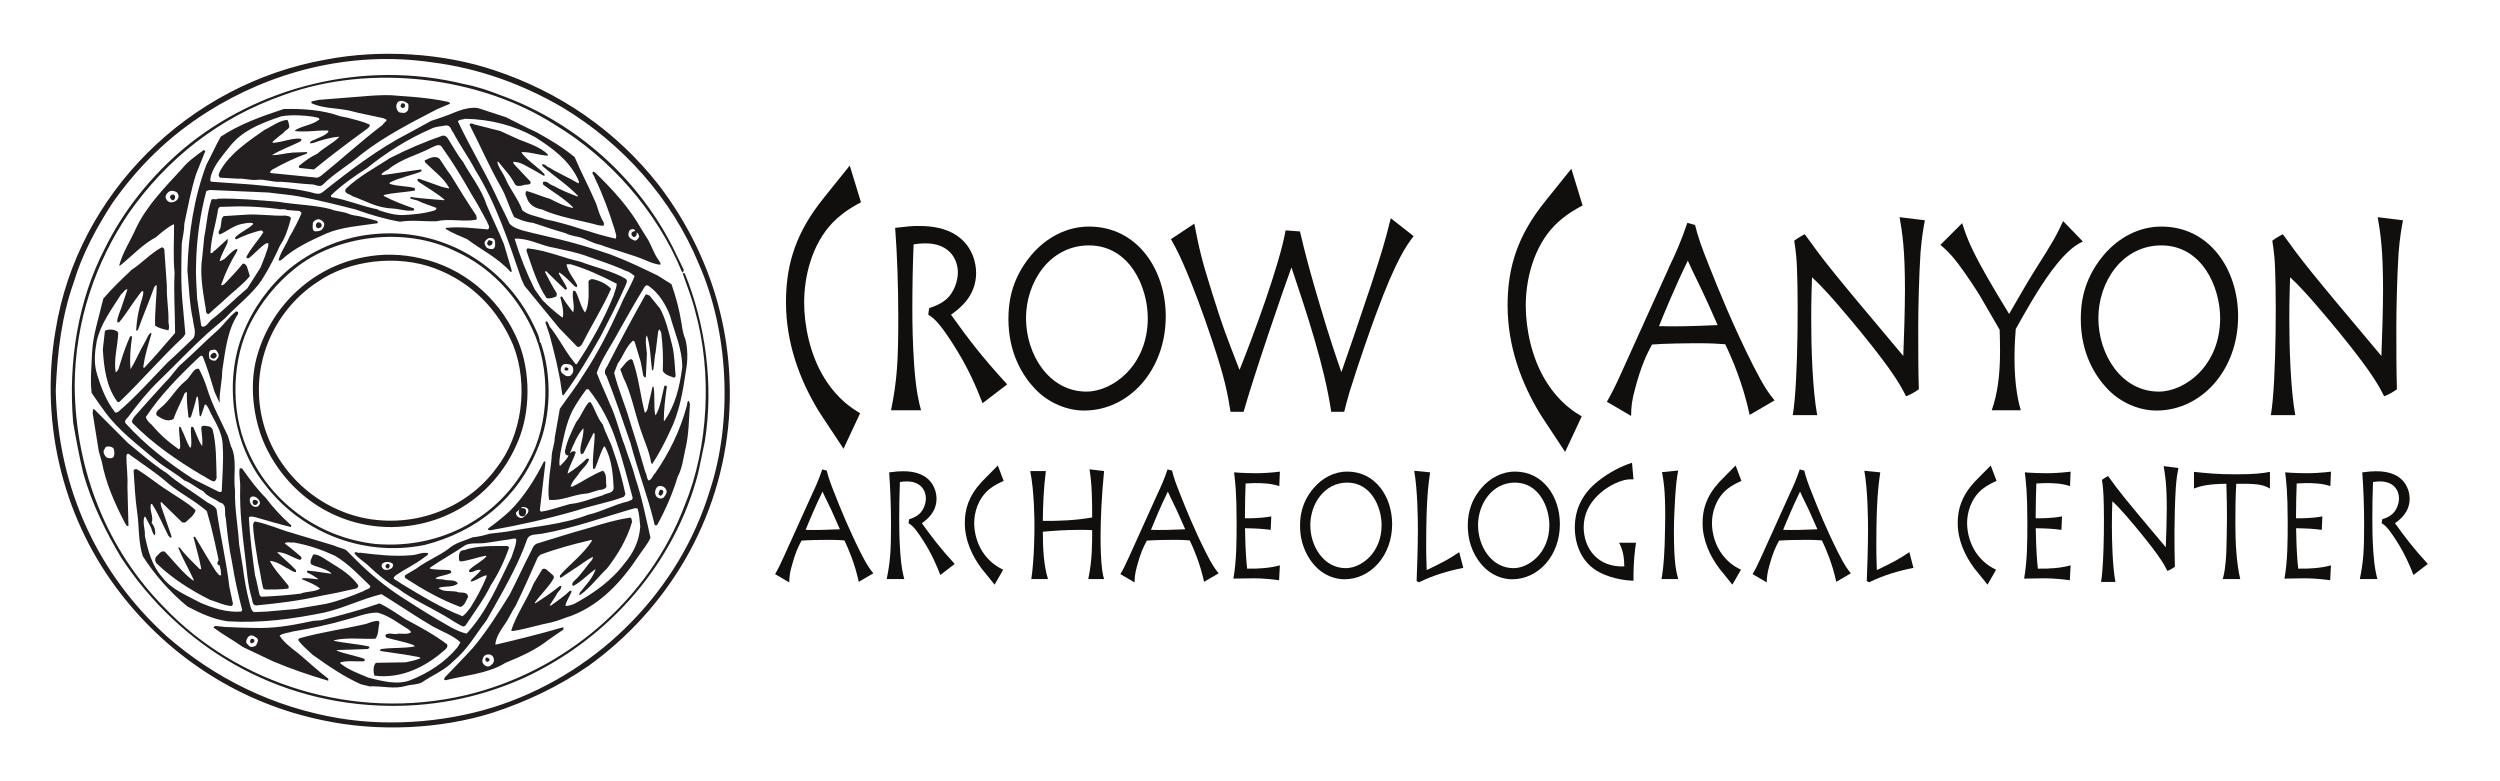<?xml version="1.0" encoding="UTF-8"?>
<!DOCTYPE svg PUBLIC "-//W3C//DTD SVG 1.1//EN" "http://www.w3.org/Graphics/SVG/1.1/DTD/svg11.dtd">
<svg version="1.1" xmlns="http://www.w3.org/2000/svg" xmlns:xlink="http://www.w3.org/1999/xlink" x="0" y="0" width="400" height="125" viewBox="0, 0, 400, 125">
  <defs>
    <clipPath id="Clip_1">
      <path d="M8.105,8.605 L118.636,8.605 L118.636,116.395 L8.105,116.395 z M8.105,8.605"/>
    </clipPath>
    <clipPath id="Clip_2">
      <path d="M8.105,8.605 L116.636,8.605 L116.636,116.395 L8.105,116.395 z M8.105,8.605"/>
    </clipPath>
    <clipPath id="Clip_3">
      <path d="M8.105,8.605 L119.636,8.605 L119.636,116.395 L8.105,116.395 z M8.105,8.605"/>
    </clipPath>
  </defs>
  <g id="surface1">
    <path d="M35.768,89.762 C35.932,90.008 35.768,90.336 35.522,90.418 C35.194,90.5 34.866,90.5 34.784,90.168 C34.784,89.926 34.866,89.68 35.194,89.516 C35.44,89.434 35.604,89.598 35.768,89.762" fill="#231F20"/>
    <g clip-path="url(#Clip_1)">
      <path d="M78.988,11.438 C89.429,14.891 98.425,21.078 105.175,29.672 C113.046,39.953 117.386,52.727 116.421,66.781 C115.214,83.172 106.542,97.387 94.007,106.383 C89.351,109.598 84.128,112.09 78.667,113.855 C70.472,116.426 60.515,116.91 51.839,115.059 C38.746,112.41 27.417,105.098 19.468,94.816 C10.71,83.57 6.453,68.387 9.105,52.887 C12.64,30.957 30.472,13.609 52.16,9.75 C60.914,8.066 70.875,8.707 78.988,11.438 z M78.988,11.438" fill-opacity="0" stroke="#211D1D" stroke-width="0.219"/>
    </g>
    <g clip-path="url(#Clip_2)">
      <path d="M69.109,9.75 C55.855,7.824 43.082,11.359 32.96,17.785 C26.777,21.723 21.957,26.461 17.781,32.402 C15.289,36.262 12.96,40.516 11.593,45.094 C9.667,50.477 8.945,56.344 8.703,62.445 C9.023,78.352 15.609,92.086 26.535,101.969 C34.246,108.715 43.644,113.371 54.25,115.141 C63.003,116.586 72.562,115.621 80.433,112.891 C96.179,107.43 108.871,94.578 113.769,78.594 C117.546,67.188 116.742,52.809 112.003,42.125 C107.667,31.602 99.714,22.766 90.074,16.98 C83.73,13.285 76.738,10.715 69.109,9.75 M78.988,11.438 C89.429,14.895 98.425,21.078 105.175,29.672 C113.046,39.953 117.386,52.727 116.421,66.781 C115.214,83.172 106.542,97.387 94.007,106.383 C89.351,109.598 84.128,112.09 78.667,113.855 C70.472,116.426 60.515,116.906 51.839,115.059 C38.746,112.41 27.417,105.098 19.468,94.816 C10.71,83.57 6.453,68.391 9.105,52.887 C12.64,30.957 30.472,13.605 52.16,9.75 C60.917,8.066 70.875,8.707 78.988,11.438" fill="#231F20"/>
    </g>
    <g clip-path="url(#Clip_3)">
      <path d="M69.109,9.75 C55.855,7.824 43.082,11.359 32.96,17.785 C26.777,21.723 21.957,26.461 17.781,32.402 C15.289,36.262 12.96,40.516 11.593,45.094 C9.667,50.477 8.945,56.344 8.703,62.445 C9.023,78.352 15.609,92.086 26.535,101.969 C34.246,108.715 43.644,113.371 54.25,115.141 C63.003,116.586 72.562,115.621 80.433,112.891 C96.179,107.43 108.871,94.578 113.769,78.594 C117.546,67.188 116.742,52.809 112.003,42.125 C107.667,31.602 99.714,22.766 90.074,16.98 C83.73,13.285 76.738,10.715 69.109,9.75 z M78.988,11.438 C89.429,14.895 98.425,21.078 105.175,29.672 C113.046,39.953 117.386,52.727 116.421,66.781 C115.214,83.172 106.542,97.387 94.007,106.383 C89.351,109.598 84.128,112.09 78.667,113.855 C70.472,116.426 60.515,116.906 51.839,115.059 C38.746,112.41 27.417,105.098 19.468,94.816 C10.71,83.57 6.453,68.391 9.105,52.887 C12.64,30.957 30.472,13.605 52.16,9.75 C60.917,8.066 70.875,8.707 78.988,11.438 z M78.988,11.438" fill-opacity="0" stroke="#211D1D" stroke-width="0.437"/>
    </g>
    <path d="M80.308,15.312 C92.441,19.742 102.605,28.922 108.175,40.641 L109.406,43.184 C109.406,43.348 109.328,43.43 109.242,43.594 L109.078,43.43 C105.062,33.676 97.523,25.23 88.835,19.988 C76.867,12.281 59.328,10.066 45.308,15.234 C34.984,18.84 26.703,25.395 20.558,34.168 C15.312,41.953 12.031,51.297 11.949,61.625 C12.031,75.559 17.359,88.184 26.296,97.199 C37.851,109.328 56.457,115.477 74.57,111.215 C90.39,107.441 103.835,95.969 109.57,80.805 C113.343,71.625 113.996,59.574 111.21,49.738 C110.718,47.691 109.898,45.723 109.242,43.758 C109.242,43.594 109.492,43.758 109.57,43.758 C112.851,51.789 114.242,61.461 112.769,70.641 L111.703,75.723 C107.933,90.148 97.523,102.035 84.078,108.348 C77.605,111.297 70.312,113.016 62.441,112.938 C44.082,112.77 28.671,103.344 19.41,89.25 C16.867,84.984 14.738,80.641 13.343,75.805 C12.687,73.102 12.195,70.395 11.703,67.609 C10.886,57.773 12.523,48.02 16.703,39.902 C19.738,33.676 24.164,28.184 29.41,23.758 C41.21,13.922 58.015,9.496 74.16,13.43 C76.292,13.84 78.261,14.496 80.308,15.312" fill="#231F20"/>
    <path d="M63.671,16.297 C63.507,16.543 63.343,16.871 63.425,17.199 C63.507,17.609 63.753,18.102 64.246,18.02 C64.734,18.184 65.144,17.938 65.308,17.527 C65.308,17.199 65.472,16.789 65.226,16.543 C64.816,16.215 64.164,15.973 63.671,16.297 M65.8,15.48 C67.851,15.641 69.816,15.887 71.703,16.297 C71.867,16.379 72.113,16.461 71.949,16.625 L69.984,17.445 C65.718,19.66 61.539,21.789 57.851,24.656 C55.882,26.379 53.507,27.691 51.621,29.574 C51.046,30.066 50.394,29.414 49.656,29.492 C48.097,29.414 46.539,29.168 44.902,29.086 C43.589,29.168 42.523,28.676 41.292,28.758 C40.144,28.922 39.164,28.512 38.097,28.594 L35.23,28.43 C34.738,28.102 35.148,27.527 35.308,27.199 C36.867,24.496 39.738,22.609 42.277,20.805 C43.507,20.23 44.57,19.332 45.968,19.168 C46.21,19.496 46.21,19.902 46.292,20.23 C46.21,20.723 45.636,20.805 45.394,21.215 C44.738,21.707 44.164,22.199 43.589,22.691 L43.671,22.855 C45.23,22.773 46.621,22.035 48.179,22.199 C48.343,22.445 48.097,22.609 47.933,22.691 C46.457,23.43 44.98,23.922 43.507,24.824 C44.656,24.824 45.718,24.496 46.867,24.41 L49.082,24.332 C49.164,24.332 49.164,24.496 49.082,24.578 C47.195,25.23 45.394,26.133 43.753,27.035 C43.507,27.117 43.343,27.363 43.179,27.527 L43.343,27.691 L50.8,28.43 L51.292,28.184 C54.656,25.477 57.851,22.527 61.21,19.988 C61.374,19.66 61.785,19.496 61.867,19.168 L61.374,18.922 C59.57,18.512 57.687,18.184 55.882,17.691 C53.917,17.281 51.703,17.363 49.902,16.543 C49.738,16.379 49.82,16.297 49.902,16.215 L51.046,15.973 L59.41,15.312 C60.8,15.234 62.113,15.152 63.589,15.312 z M65.8,15.48" fill="#231F20"/>
    <path d="M64.82,16.871 C64.82,17.117 64.656,17.281 64.41,17.281 C64.246,17.199 64.082,17.117 64.082,16.953 C64.164,16.789 64.164,16.543 64.328,16.543 C64.57,16.461 64.82,16.625 64.82,16.871" fill="#231F20"/>
    <path d="M26.949,30.723 C26.707,30.969 26.374,31.297 26.539,31.789 C26.707,32.035 26.867,32.281 27.195,32.363 C27.769,32.445 28.343,32.117 28.507,31.707 C28.671,31.379 28.507,31.051 28.343,30.805 C28.015,30.559 27.359,30.395 26.949,30.723 M32.851,24.168 C32.359,25.398 31.867,26.625 31.374,27.855 C30.558,30.395 30.066,33.102 29.492,35.809 C29.492,36.871 29.246,37.855 29.082,38.922 C28.999,42.199 28.917,45.645 29.246,48.84 L29.656,53.43 L29.328,53.922 C25.804,57.199 22.523,61.051 19.164,64.25 C18.999,64.41 18.835,64.328 18.753,64.25 C17.031,61.871 16.621,58.918 16.457,55.887 L16.785,52.938 C17.359,52.609 18.261,52.691 18.753,53.02 L18.917,53.266 C18.835,55.395 18.179,57.445 18.507,59.574 C19.082,59.246 19.082,58.43 19.328,57.855 C19.738,56.461 20.226,55.148 20.804,53.84 C20.964,53.754 21.128,53.754 21.128,53.922 C20.886,55.641 20.722,57.199 20.886,59.082 C21.703,57.773 22.277,56.297 23.097,54.902 C23.425,54.414 23.589,53.676 24.082,53.266 L24.246,53.348 C23.753,55.066 23.179,56.789 22.933,58.676 C22.933,58.754 22.933,58.918 23.097,58.836 C24.82,57.035 26.374,55.148 28.015,53.266 C28.015,50.148 27.769,46.953 27.933,43.676 C27.687,41.133 27.851,38.512 27.851,35.969 L27.769,35.887 C26.785,36.379 25.804,37.199 24.98,37.938 C22.769,39.086 21.05,41.051 19.164,42.527 L19.082,42.445 C19.656,40.312 20.886,38.512 21.789,36.461 C23.507,32.855 26.457,29.906 29.082,27.035 C30.066,25.805 31.374,24.906 32.605,24.004 z M32.851,24.168" fill="#231F20"/>
    <path d="M28.015,31.543 C28.015,31.707 27.933,31.871 27.769,32.035 C27.441,32.117 27.359,31.789 27.195,31.625 C27.195,31.379 27.359,31.133 27.605,31.133 C27.851,31.051 28.015,31.297 28.015,31.543" fill="#231F20"/>
    <path d="M50.882,35.07 C50.554,35.148 50.226,35.312 50.062,35.641 C50.062,36.051 49.902,36.625 50.226,36.953 C50.636,37.117 51.128,36.953 51.457,36.789 C51.703,36.543 51.949,36.133 51.867,35.723 C51.703,35.395 51.292,35.07 50.882,35.07 M44.492,32.281 C47.359,32.773 50.39,32.773 53.097,33.512 L53.015,33.512 C53.835,33.84 54.98,33.84 55.882,34.25 C56.457,34.496 57.195,34.496 57.769,34.66 L60.226,35.312 C60.39,35.395 60.554,35.559 60.39,35.723 C57.605,36.133 54.734,36.297 52.195,37.363 C49.656,38.512 47.113,39.66 44.98,41.625 C44.82,41.625 44.734,41.789 44.574,41.625 C44.898,40.312 45.8,39.168 46.292,37.938 C47.031,36.707 47.687,35.395 48.261,34.082 L47.933,33.758 L45.8,33.594 L45.882,33.594 C45.558,33.348 44.898,33.594 44.492,33.43 C42.441,33.184 40.39,33.02 38.261,33.02 L35.144,33.102 L34.902,33.43 C34.574,35.805 33.753,38.02 33.671,40.477 C33.999,40.641 34.164,40.152 34.492,39.988 L36.374,38.266 L36.457,38.266 L36.374,38.922 C35.964,39.824 35.472,40.641 35.144,41.707 C35.39,41.871 35.554,41.543 35.882,41.461 C36.539,40.887 37.113,40.152 37.851,39.824 C38.097,39.906 37.933,40.152 37.851,40.312 C36.867,41.953 36.046,43.676 35.39,45.559 C35.554,45.805 35.718,45.477 35.882,45.477 C36.867,44.414 37.851,43.43 38.835,42.199 C39.164,42.117 39.328,42.363 39.492,42.609 L39.98,44.168 C38.917,45.477 37.359,46.625 36.128,47.773 C35.308,48.594 34.328,49.332 33.425,50.23 C32.769,50.312 33.015,49.414 32.851,49.004 C32.441,46.461 31.949,43.84 32.359,41.133 L32.687,37.855 C33.097,35.887 33.179,33.84 33.835,31.953 C34.082,31.707 34.492,32.035 34.902,31.789 C38.015,31.707 41.374,32.035 44.492,32.281" fill="#231F20"/>
    <path d="M51.457,35.969 C51.539,36.215 51.374,36.379 51.128,36.461 C50.964,36.625 50.636,36.461 50.554,36.215 C50.472,35.969 50.636,35.641 50.882,35.559 C51.128,35.559 51.457,35.723 51.457,35.969" fill="#231F20"/>
    <path d="M100.8,36.789 C100.554,37.035 100.554,37.363 100.554,37.691 C100.718,38.184 101.21,38.348 101.621,38.512 C101.949,38.43 102.113,38.184 102.277,37.855 C102.195,37.609 102.113,37.281 101.867,37.199 L101.867,37.527 C101.785,37.773 101.621,37.938 101.374,37.938 C101.21,37.773 100.964,37.691 101.046,37.363 C101.046,37.035 101.457,37.035 101.621,36.953 C101.539,36.543 101.046,36.625 100.8,36.789 M82.933,22.281 C84.57,22.938 86.457,23.512 87.687,24.742 L87.605,24.906 C86.21,24.824 84.98,24.332 83.589,24.332 L83.425,24.414 C84.488,25.805 85.964,26.625 87.113,27.855 L87.113,28.184 C86.457,27.855 85.882,27.445 85.226,27.117 C84.246,26.625 83.343,25.887 82.113,25.887 L82.195,26.215 L84.902,29.086 C84.98,29.742 84.082,29.414 83.671,29.66 C83.261,29.742 82.605,29.906 82.359,29.414 C81.703,28.102 80.636,27.035 79.734,25.887 L79.57,25.887 C79.734,26.871 80.472,27.609 80.882,28.594 C81.621,30.316 82.933,31.871 83.589,33.676 C84.652,34.496 85.964,34.578 87.195,35.07 C91.046,35.805 94.652,37.363 98.507,38.184 C98.749,37.691 98.425,37.199 98.339,36.707 C97.441,33.84 96.457,31.133 95.144,28.43 C95.144,28.102 94.57,27.773 94.898,27.445 L95.226,27.609 C98.097,30.395 100.718,33.266 102.605,36.625 L103.425,37.938 C104.164,39.004 104.57,40.559 105.39,41.625 C105.472,41.871 105.8,42.035 105.636,42.363 C104.816,42.281 103.999,41.953 103.257,41.625 C100.882,40.641 98.425,40.066 96.046,39.168 C94.816,38.922 93.832,38.266 92.687,37.938 C91.867,37.773 91.046,37.609 90.39,37.281 C88.671,36.789 86.949,36.215 85.226,35.641 C84.164,35.559 83.179,35.148 82.277,34.742 C81.457,33.184 81.046,31.461 80.144,29.906 C78.343,26.789 76.785,23.184 75.144,19.988 C75.144,19.66 75.636,19.742 75.882,19.906 L80.062,20.969 z M82.933,22.281" fill="#231F20"/>
    <path d="M72.769,40.148 C64.816,36.215 53.753,37.609 47.113,43.02 C44.164,45.395 41.867,48.266 40.144,51.543 C37.113,57.363 36.867,65.395 39.41,71.543 C42.851,79.984 50.636,85.969 60.062,87.035 C70.718,87.938 80.062,82.609 84.57,73.84 C87.933,67.855 88.179,58.922 85.144,52.609 C82.605,47.117 78.261,42.609 72.769,40.148 M85.308,51.871 C85.718,52.773 86.292,53.676 86.374,54.738 L86.539,54.902 C88.343,60.066 88.179,66.789 86.046,71.707 C82.851,79.738 76.292,85.066 67.933,87.199 C57.687,89.246 47.769,84.824 42.195,77.281 C37.277,71.051 35.722,61.051 38.917,53.266 C40.472,49.328 43.097,45.723 46.292,43.02 C49.82,40.148 54.328,38.102 59.164,37.527 C70.718,36.133 80.718,42.445 85.308,51.871" fill="#231F20"/>
    <path d="M78.425,38.102 C78.097,38.02 77.851,38.348 77.605,38.594 C77.441,38.922 77.605,39.25 77.769,39.492 C78.015,39.82 78.507,39.906 78.917,39.82 C79.328,39.574 79.246,38.922 79.164,38.43 C78.999,38.184 78.753,38.02 78.425,38.102 M71.785,22.363 C72.523,23.512 73.261,24.906 74.082,25.887 C75.39,28.266 77.031,30.23 77.851,32.773 C78.753,34.902 79.734,36.871 80.636,39.086 L81.867,43.266 C81.867,43.348 81.867,43.594 81.703,43.512 C79.734,41.297 77.031,39.988 74.734,38.266 C73.589,37.773 72.359,37.281 71.292,36.625 L71.374,36.461 C73.671,36.215 75.882,36.543 78.097,36.707 C78.507,36.215 78.015,35.887 77.933,35.477 C77.113,34.004 76.374,32.527 75.472,31.133 C73.999,28.512 72.441,25.969 70.636,23.43 C70.144,22.938 69.574,23.43 69.082,23.594 C66.785,24.824 64.164,25.398 62.113,27.117 C61.703,27.363 61.292,27.527 61.046,27.855 L61.128,28.02 C63.261,27.773 65.308,27.363 67.359,27.117 C67.605,27.363 67.277,27.445 67.195,27.527 C65.636,28.102 63.917,28.43 62.441,29.168 C62.359,29.25 62.277,29.332 62.359,29.414 C63.589,29.824 64.98,29.742 66.292,30.066 C66.374,30.152 66.457,30.316 66.374,30.477 C64.734,30.805 62.933,30.805 61.374,31.215 L61.457,31.379 C63.015,32.199 64.57,32.773 66.21,33.348 C66.292,33.43 66.292,33.594 66.21,33.676 C64.898,33.836 63.999,33.43 62.687,33.348 C60.308,33.266 58.425,32.117 56.374,31.379 C55.964,31.051 55.39,31.051 55.226,30.559 L55.308,30.23 C57.441,28.184 59.98,26.871 62.359,25.312 C65.062,23.922 67.933,22.691 70.8,21.707 C71.292,21.625 71.621,22.035 71.785,22.363" fill="#231F20"/>
    <path d="M78.753,38.594 C78.917,38.922 78.667,39.25 78.343,39.332 C78.179,39.332 78.015,39.168 77.933,39.004 C77.933,38.758 78.097,38.594 78.179,38.43 C78.425,38.43 78.589,38.512 78.753,38.594" fill="#231F20"/>
    <path d="M69.691,42.742 C63.636,40.438 55.789,41.379 50.757,44.875 C44.023,49.223 39.929,57.496 41.55,66.195 C43.085,74.293 49.222,80.688 56.984,82.824 C65.683,85.125 74.722,81.715 79.582,75.062 C83.761,69.777 84.871,61.59 82.308,55.105 C79.839,49.309 75.574,44.961 69.691,42.742 M82.308,53.828 C84.527,58.434 84.785,64.742 82.992,69.688 C79.925,78.047 72.335,83.93 62.781,84.102 C53.656,84.188 46.07,78.73 42.57,71.055 C40.695,66.875 40.015,61.246 41.464,56.641 C43.765,48.969 50.16,42.914 58.265,41.379 C61.164,40.781 64.316,40.867 67.218,41.547 C73.867,43 79.414,47.602 82.308,53.828" fill="#231F20"/>
    <path d="M69.691,42.742 C63.636,40.438 55.789,41.379 50.757,44.875 C44.023,49.223 39.929,57.496 41.55,66.195 C43.085,74.293 49.222,80.688 56.984,82.824 C65.683,85.125 74.722,81.715 79.582,75.062 C83.761,69.777 84.871,61.59 82.308,55.105 C79.839,49.309 75.574,44.961 69.691,42.742 z M82.308,53.828 C84.527,58.434 84.785,64.742 82.992,69.688 C79.925,78.047 72.335,83.93 62.781,84.102 C53.656,84.188 46.07,78.73 42.57,71.055 C40.695,66.875 40.015,61.246 41.464,56.641 C43.765,48.969 50.16,42.914 58.265,41.379 C61.164,40.781 64.316,40.867 67.218,41.547 C73.867,43 79.414,47.602 82.308,53.828 z M82.308,53.828" fill-opacity="0" stroke="#211D1D" stroke-width="0.455"/>
    <path d="M34.082,55.969 C33.917,56.051 33.671,55.969 33.589,56.133 C33.343,56.461 33.425,56.953 33.507,57.363 C33.753,57.609 34.082,57.773 34.492,57.691 C34.738,57.445 35.066,57.117 34.984,56.707 C34.82,56.297 34.574,55.805 34.082,55.969 M38.097,50.234 C36.374,52.773 36.046,56.133 35.554,59.332 C35.554,61.051 35.066,62.609 35.148,64.41 L35.066,64.328 L34.328,62.691 C33.753,60.805 33.179,58.836 32.441,57.035 C32.113,56.707 31.867,57.199 31.621,57.363 C28.671,60.148 25.558,63.348 23.343,66.707 C23.425,67.199 23.835,67.609 24.246,67.934 C25.64,69.578 26.949,70.723 28.589,71.871 C28.753,71.871 28.835,71.625 28.835,71.379 C28.835,70.312 28.589,69.25 28.671,68.266 C29.082,68.266 28.999,68.84 29.246,69.082 C29.656,69.988 29.902,70.805 30.394,71.625 L30.558,71.543 C30.722,70.477 30.476,69.492 30.558,68.43 C30.64,68.184 30.886,68.266 30.968,68.43 C31.374,69.328 31.703,70.395 32.277,71.297 L32.359,71.297 C32.441,70.395 32.277,69.41 32.195,68.43 C32.277,68.016 32.769,68.102 33.097,68.184 C33.507,68.184 33.835,68.344 33.999,68.672 C34.656,71.133 34.574,73.922 34.656,76.461 C34.574,76.707 34.492,76.953 34.246,77.035 C33.507,76.871 32.933,76.297 32.195,75.969 C28.343,73.676 24.41,70.969 21.21,67.691 C20.964,67.363 21.292,67.035 21.457,66.707 C23.097,64.82 24.902,62.855 26.539,61.051 C27.441,60.234 28.179,58.922 29.082,58.184 C31.128,56.379 32.769,54.66 34.82,52.855 C35.804,51.953 36.703,50.641 37.769,49.824 L38.097,49.906 z M38.097,50.234" fill="#231F20"/>
    <path d="M34.656,56.789 C34.738,57.035 34.492,57.281 34.246,57.363 C34.082,57.445 33.753,57.281 33.671,57.117 C33.589,56.789 33.917,56.625 34.082,56.461 C34.41,56.379 34.574,56.543 34.656,56.789" fill="#231F20"/>
    <path d="M90.226,58.266 C89.898,58.43 89.656,58.84 89.734,59.332 C89.816,59.738 90.226,59.906 90.554,60.148 C90.882,60.23 91.292,60.23 91.457,59.906 C91.785,59.574 91.785,59.086 91.621,58.676 C91.374,58.266 90.8,58.184 90.226,58.266 M92.851,41.871 C95.226,42.773 97.933,43.348 100.062,44.578 C100.554,44.906 100.148,45.395 100.062,45.723 C98.835,48.512 97.523,51.051 96.128,53.758 C94.324,56.953 92.359,60.312 90.144,63.266 L89.98,63.18 L89.816,62.117 C89.406,59.168 88.671,56.379 87.933,53.594 L87.277,51.625 L87.359,51.379 C87.851,51.543 87.769,52.199 88.097,52.445 C89.324,54.004 90.144,55.641 91.292,57.199 L92.113,58.266 L92.277,58.266 C94.57,54.82 96.621,51.133 98.179,47.281 C98.339,46.625 98.671,46.051 98.671,45.395 C96.292,44.168 93.832,43.02 91.292,42.281 L90.636,42.281 C90.882,43.594 91.785,44.496 92.359,45.641 L92.277,45.969 L91.949,45.805 C91.21,45.066 90.39,44.168 89.488,43.594 L89.406,43.758 C89.816,44.578 90.39,45.312 90.718,46.133 C90.718,46.297 90.554,46.379 90.39,46.297 C89.324,45.312 88.425,44.414 87.441,43.43 C87.359,43.43 87.195,43.348 87.195,43.512 C87.769,44.656 88.343,45.723 88.996,46.789 C89.164,46.953 89.078,47.199 88.996,47.445 C88.507,47.609 88.015,47.855 87.441,47.691 C85.964,45.477 85.144,42.773 84.246,40.148 C84.246,39.984 84.246,39.742 84.488,39.742 C87.441,40.066 89.98,41.215 92.851,41.871" fill="#231F20"/>
    <path d="M90.964,59.082 C90.882,59.332 90.636,59.332 90.39,59.246 C90.308,59.168 90.308,59.004 90.39,58.836 C90.554,58.676 90.964,58.836 90.964,59.082" fill="#231F20"/>
    <path d="M17.113,71.461 C16.867,71.461 16.785,71.789 16.621,72.035 C16.457,72.445 16.785,72.938 17.031,73.184 C17.359,73.348 17.933,73.426 18.179,73.102 C18.343,72.691 18.343,72.199 18.179,71.789 C17.933,71.461 17.523,71.379 17.113,71.461 M19.738,70.148 L20.476,70.887 C22.523,72.527 24.492,74.332 26.707,75.723 C28.589,77.363 30.804,78.676 32.851,80.152 C33.425,80.641 34.328,80.805 34.656,81.543 C35.23,85.723 36.21,89.656 36.703,93.918 L37.277,96.625 C37.195,96.789 37.113,97.035 36.867,96.953 C35.636,96.789 34.656,96.297 33.589,95.969 C30.472,94.41 27.523,92.527 25.062,90.148 C24.82,89.902 24.734,89.41 24.98,89.082 C25.394,88.754 25.718,88.02 26.374,88.266 C27.851,89.82 29.246,91.707 30.964,92.934 L30.964,92.688 C30.148,90.969 29.246,89.41 28.507,87.605 L28.753,87.605 C29.656,88.84 30.886,89.984 31.949,91.051 C32.113,91.051 32.195,91.133 32.195,90.969 C31.867,89.25 31.374,87.605 30.964,85.969 C30.964,85.887 31.128,85.887 31.21,85.887 C32.277,87.691 33.425,89.656 34.574,91.461 C34.816,91.625 34.984,92.199 35.39,92.035 L35.308,91.215 C34.656,88.02 33.999,84.824 33.097,81.789 C31.374,80.23 28.917,79.004 27.031,77.445 C24.902,75.559 22.769,74.246 20.554,72.605 C20.312,72.527 20.226,72.855 20.226,73.016 C20.226,74.574 20.476,76.133 20.39,77.77 L20.554,84.164 C20.226,84.25 20.066,83.758 19.902,83.512 C18.343,80.477 16.949,77.363 16.296,73.922 L15.804,72.199 L14.82,66.051 L14.902,65.477 L15.066,65.477 z M19.738,70.148" fill="#231F20"/>
    <path d="M105.39,77.773 C105.144,77.855 104.98,78.102 104.898,78.344 C104.734,78.754 104.816,79.164 105.062,79.492 C105.308,79.738 105.882,79.902 106.21,79.574 C106.457,79.246 106.867,78.754 106.539,78.266 C106.292,77.855 105.882,77.691 105.39,77.773 M105.636,49.41 C106.539,51.133 107.031,53.184 107.523,55.148 C107.933,56.707 107.933,58.43 108.097,60.07 C108.097,60.23 108.015,60.477 107.769,60.395 C107.113,60.148 106.374,59.984 106.046,59.332 C106.128,57.281 106.046,55.23 105.8,53.266 C105.718,53.02 105.636,52.855 105.472,52.691 L105.308,53.02 L104.898,56.379 C104.652,57.363 104.734,58.348 104.488,59.246 L104.324,59.246 C104.078,57.363 104.078,55.395 103.507,53.676 C103.257,54.004 103.343,54.492 103.343,54.984 L103.507,56.625 L103.343,60.23 C103.257,60.312 103.257,60.477 103.179,60.395 L102.933,60.148 L102.523,57.938 L101.539,54.66 L101.292,54.492 C100.144,55.477 99.734,56.953 98.835,58.184 L98.261,59.656 C98.917,62.281 99.98,64.656 100.718,67.199 C101.621,69.984 102.437,72.691 103.257,75.559 C103.507,75.887 103.425,76.461 103.753,76.871 C104.324,76.789 104.406,76.051 104.816,75.723 C107.031,72.527 108.832,68.918 109.898,64.902 C109.98,64.656 109.898,64.164 110.226,64.164 L110.39,64.656 C110.226,67.035 110.226,69.574 109.656,71.871 C109.328,73.348 109.164,74.902 108.425,76.297 C107.605,79 106.457,81.625 105.144,84 C105.062,84.082 104.734,84.082 104.734,83.922 C103.667,79.414 102.031,75.312 100.882,70.887 C99.656,67.363 98.425,63.676 97.031,60.148 C96.621,59.738 96.785,59.082 97.113,58.676 C99.082,54.82 101.128,50.969 103.257,47.199 C103.425,46.953 103.753,47.281 103.917,47.281 z M105.636,49.41" fill="#231F20"/>
    <path d="M106.128,78.676 C106.128,79 105.964,79.164 105.718,79.328 C105.554,79.246 105.308,79.164 105.39,78.918 C105.472,78.676 105.472,78.43 105.718,78.348 C105.882,78.348 106.128,78.43 106.128,78.676" fill="#231F20"/>
    <path d="M40.226,79.492 C39.902,79.656 39.902,80.148 40.062,80.477 C40.226,80.887 40.636,81.215 41.21,81.051 C41.457,80.887 41.703,80.559 41.539,80.23 C41.374,79.82 40.8,79.246 40.226,79.492 M38.753,74.984 C39.98,76.707 41.046,78.18 42.523,79.656 C43.753,81.297 45.062,82.691 46.621,84.082 L46.539,84.328 C44.574,83.836 42.605,83.262 40.636,82.691 C40.39,82.691 39.902,82.527 39.82,82.852 C39.98,85.969 40.39,89 40.8,92.031 C41.128,93.098 41.292,94.246 41.539,95.23 L41.785,95.477 C43.999,95.395 46.046,95.23 48.097,94.984 C49.082,94.574 50.39,94.738 51.21,94.168 C50.39,93.508 49.328,93.098 48.343,92.688 L48.343,92.527 C49.164,92.445 49.984,92.609 50.882,92.688 L50.882,92.609 C50.39,92.277 49.82,91.871 49.164,91.625 C49.164,91.543 49.082,91.379 49.164,91.297 C50.062,91.379 50.882,91.461 51.785,91.625 L52.933,91.789 L53.015,91.707 C52.113,90.969 50.882,90.805 49.82,90.312 C49.41,89.82 49.984,89.25 50.062,88.754 C50.636,88.594 51.21,89 51.703,89.25 C53.753,90.641 55.8,91.543 57.277,93.59 C57.441,93.918 57.113,94.086 56.949,94.168 L53.999,94.82 L51.046,95.395 C47.769,96.133 44.41,96.543 40.964,96.871 C40.39,96.789 40.39,96.215 40.308,95.805 C39.574,93.508 39.492,90.969 39.164,88.594 C38.753,85.23 38.343,81.707 38.425,78.18 C38.507,77.035 38.179,76.051 38.343,74.984 C38.425,74.82 38.671,74.984 38.753,74.984" fill="#231F20"/>
    <path d="M41.292,80.312 C41.21,80.641 41.046,80.805 40.8,80.805 C40.476,80.805 40.476,80.559 40.394,80.312 C40.476,80.23 40.476,79.984 40.636,79.984 C40.964,79.984 41.21,80.066 41.292,80.312" fill="#231F20"/>
    <path d="M83.343,81.297 C83.671,81.297 83.917,81.297 84.082,81.461 C84.246,81.789 84.164,82.199 83.996,82.441 C83.753,82.691 83.343,82.691 83.175,82.441 C82.933,82.199 82.933,81.707 83.175,81.461 L82.605,81.953 C82.441,82.281 82.769,82.691 83.015,82.773 C83.261,82.938 83.585,82.938 83.835,82.691 C84.082,82.363 84.738,82.117 84.492,81.461 C84.246,81.133 83.585,80.969 83.343,81.297 M71.374,20.066 C70.554,20.23 69.652,20.23 68.917,20.641 C65.308,22.199 61.785,24.414 58.753,26.871 C56.703,28.184 54.574,29.66 52.933,31.297 L53.015,31.543 C55.554,31.953 57.933,33.02 60.476,33.512 L60.476,33.594 C61.703,34.004 63.015,34.414 64.41,34.414 C66.128,34.332 67.933,34.168 69.492,33.676 C69.734,33.594 69.82,33.512 69.82,33.266 C68.835,32.855 67.851,32.609 66.867,32.117 C66.539,31.953 65.964,31.953 65.636,31.707 C65.636,31.543 65.718,31.461 65.882,31.543 C67.523,31.789 69.324,31.871 71.046,32.035 L71.128,31.953 C69.902,30.887 68.261,29.984 66.867,29.004 L66.785,28.758 C66.785,28.676 66.867,28.594 67.031,28.594 C68.261,29.004 69.492,29.496 70.718,29.906 L71.785,30.148 L71.867,30.066 C70.964,28.43 69.41,27.363 68.097,26.051 C68.015,25.887 67.851,25.723 68.015,25.641 C68.671,25.312 69.652,24.824 70.312,25.395 C70.964,26.297 71.457,27.199 72.113,28.02 C73.425,30.148 74.82,32.445 76.21,34.496 C76.21,34.742 76.374,34.984 76.21,35.148 C74.164,35.559 71.949,34.906 69.902,35.395 C67.933,35.477 65.964,35.148 63.999,35.477 C61.621,35.066 59.164,34.332 56.867,33.512 C53.999,32.773 51.046,32.035 48.015,31.461 C46.374,31.133 44.656,31.051 43.015,30.805 L33.589,30.395 L33.015,30.559 C32.031,34.25 31.457,38.184 31.374,42.199 C31.292,44.004 31.457,45.969 31.539,47.773 L32.195,52.117 L32.441,52.281 C33.015,52.281 33.343,51.625 33.753,51.215 C35.8,49.66 37.523,47.855 39.574,46.133 L41.703,42.773 L42.441,40.887 C42.605,40.23 43.015,39.578 42.933,38.922 L42.605,38.922 C41.539,39.578 40.8,40.559 39.82,41.297 C39.656,41.379 39.41,41.297 39.41,41.133 C40.148,39.66 41.292,38.512 42.113,37.199 C42.113,36.953 41.867,36.871 41.703,36.871 C40.312,37.199 39.082,37.691 37.851,38.266 C37.687,38.348 37.605,38.184 37.605,38.02 C38.425,37.117 39.656,36.707 40.476,35.887 L40.476,35.723 C39.902,35.559 39.328,35.723 38.835,35.805 C37.359,36.051 36.457,36.953 35.148,37.527 C34.656,37.117 35.394,36.625 35.312,36.133 C35.476,35.641 35.312,34.906 35.8,34.578 L39.656,34.332 C41.703,34.25 43.671,34.578 45.718,34.496 C46.046,34.578 46.539,34.578 46.539,34.984 C46.128,36.461 45.718,37.938 44.82,39.25 C43.917,41.215 43.015,43.02 41.867,44.824 C40.312,47.117 37.851,48.922 36.046,50.887 L33.179,53.348 C30.554,55.723 28.097,58.348 25.558,60.805 C23.671,62.609 22.113,64.574 20.636,66.543 C20.476,66.871 19.82,67.199 20.066,67.691 C23.343,71.297 26.867,74 30.882,76.625 L34.984,78.676 C35.148,78.758 35.394,78.758 35.476,78.59 C35.554,76.297 35.8,73.758 35.636,71.461 C35.636,69.004 34.246,67.363 33.343,65.312 C33.179,65.148 33.097,64.656 32.769,64.742 L32.195,66.461 C32.195,66.543 32.031,66.707 31.949,66.543 C31.785,65.559 31.867,64.414 31.621,63.43 C31.539,63.512 31.457,63.512 31.457,63.512 C31.21,64.656 30.882,65.641 30.554,66.707 C30.476,66.789 30.23,66.953 30.148,66.707 C30.066,65.723 29.902,64.742 29.902,63.758 L29.902,62.773 C29.738,62.691 29.738,62.855 29.574,62.855 C28.999,64.328 28.261,65.559 27.769,67.035 C26.785,67.605 25.8,66.953 25.066,66.461 C24.82,65.887 25.312,65.641 25.636,65.312 C27.277,64.004 28.097,62.199 29.656,60.969 C30.312,60.477 30.64,59.574 31.292,59.086 C31.457,59.004 31.785,58.922 31.867,59.086 C32.359,60.066 32.769,60.969 33.097,62.035 C33.917,64.742 35.312,67.281 36.457,69.738 L36.949,71.379 C38.015,73.426 37.277,76.215 37.605,78.508 C37.523,81.461 38.097,84.25 38.261,87.117 L38.835,90.641 C39.082,92.609 39.41,94.496 39.902,96.379 C40.066,96.953 40.148,97.691 40.636,97.938 L42.605,97.855 L47.277,97.445 L52.113,96.625 C54.246,96.133 56.21,95.395 58.179,94.574 C58.507,94.246 59.246,94.328 59.246,93.758 C57.441,92.035 55.8,90.23 53.589,88.918 C51.457,87.938 49.328,87.199 46.949,86.789 C46.457,86.871 45.882,86.625 45.554,86.953 C46.457,87.605 47.277,88.344 48.179,89.082 L48.261,89.328 C48.179,89.41 48.179,89.574 47.933,89.574 C46.703,89.164 45.636,88.344 44.41,88.344 L44.41,88.43 C45.394,89.41 46.457,90.23 47.359,91.215 L47.359,91.543 C46.785,91.543 46.374,91.051 45.882,90.887 C45.066,90.395 44.164,89.82 43.179,89.738 C43.835,91.051 44.82,92.035 45.718,93.184 C45.882,93.43 46.374,93.758 46.128,94.168 C44.984,94.328 43.671,94.328 42.441,94.328 L42.113,94.168 C41.785,92.855 41.621,91.379 41.292,90.066 C41.046,88.344 40.718,86.707 40.554,84.984 C40.554,84.492 40.312,83.672 40.8,83.43 C42.933,83.836 44.738,84.738 46.867,85.312 L53.425,87.281 C54.082,87.605 54.816,87.691 55.394,88.02 L57.031,89.656 C59.082,91.707 61.621,93.836 64.164,95.477 C65.964,96.625 67.851,97.855 69.652,98.918 C71.292,99.82 72.851,100.969 74.656,101.379 C77.933,97.855 79.738,93.348 81.867,89.082 C82.113,88.184 82.605,87.281 82.605,86.215 C82.277,86.133 81.867,86.215 81.539,86.297 L77.687,86.871 C76.621,87.035 75.472,86.789 74.492,87.199 C72.605,88.512 70.718,89.492 68.835,90.805 L68.753,90.969 C69.734,91.215 70.882,91.133 71.949,91.215 C72.113,91.297 72.277,91.461 72.195,91.625 C71.457,92.117 70.39,92.035 69.652,92.527 C70.062,92.773 70.718,92.609 71.128,92.773 C71.867,92.934 72.851,92.688 73.261,93.348 C72.441,94.086 71.128,93.672 70.148,94.086 C70.882,94.738 72.031,94.496 73.015,94.66 C73.589,94.984 74.734,94.496 74.902,95.477 C74.57,96.051 74.41,96.871 73.671,97.117 C70.554,95.969 67.687,94.328 64.902,92.527 C64.734,92.445 64.734,92.199 64.82,92.035 L66.621,90.969 C68.097,89.82 70.148,89 71.703,87.852 C72.769,86.871 74.246,86.543 75.636,85.969 C76.539,85.887 77.523,85.641 78.343,85.395 L81.046,85.066 C85.476,84.25 90.062,83.922 94.082,82.363 C96.292,81.871 98.261,80.723 100.472,80.23 C100.718,80.066 101.292,80.066 101.21,79.574 C100.39,76.625 99.656,73.594 98.671,70.805 C97.687,67.691 96.128,64.742 94.16,62.281 L93.832,62.281 C93.015,63.348 92.277,64.496 91.621,65.641 C90.554,67.773 90.144,70.148 89.656,72.523 C89.574,73.184 89.406,74 89.574,74.578 C90.062,74.086 90.718,73.512 90.964,72.855 L90.718,72.855 C90.472,72.773 90.39,72.445 90.39,72.199 C90.718,70.477 91.457,69.082 92.195,67.527 C93.015,66.543 93.343,65.395 94.16,64.414 L94.488,64.328 C95.226,65.477 95.554,66.871 96.457,67.938 C96.867,69.328 97.687,70.641 98.097,72.035 C98.917,74.332 99.57,76.707 100.066,79.086 L99.82,79.492 C97.441,80.395 94.898,80.805 92.441,81.625 C87.933,82.938 83.261,84 78.589,84.824 C78.425,84.824 78.015,84.902 78.097,84.574 C79.328,83.672 80.476,82.773 81.621,81.707 C83.835,79.492 85.636,76.625 87.031,73.84 C87.195,73.84 87.277,73.84 87.277,73.922 L86.374,81.625 L86.539,81.871 C88.179,81.625 89.656,81.051 91.21,80.641 C93.015,80.477 94.656,79.742 96.457,79.246 C97.031,78.84 98.015,79.004 98.179,78.18 C98.097,75.805 97.851,73.426 96.785,71.461 L96.621,71.461 C96.046,72.445 95.718,73.758 95.226,74.902 C95.144,74.984 94.98,75.148 94.898,74.984 C94.738,73.016 95.144,71.297 95.144,69.41 L94.98,69.25 L93.343,72.523 L93.015,72.691 C92.769,72.363 92.851,71.707 92.933,71.297 C93.097,70.395 93.421,69.41 93.343,68.508 C92.359,69.656 91.785,71.051 91.21,72.445 L91.21,72.523 L91.457,72.281 C91.621,72.199 92.031,72.117 92.113,72.363 C91.785,73.512 91.046,74.578 90.8,75.805 C91.949,75.066 92.933,74.332 93.832,73.426 C93.999,73.348 94.242,73.348 94.242,73.512 C93.999,74.332 93.261,74.902 92.769,75.559 C92.277,76.379 91.539,76.953 91.292,77.855 L91.621,77.855 C93.261,77.035 94.738,75.969 96.457,75.312 C97.195,75.887 96.867,76.953 97.031,77.77 C97.031,78.102 96.621,78.266 96.292,78.344 C95.226,78.426 94.488,79.004 93.421,79.004 C91.539,79.246 89.816,80.148 87.851,79.984 C87.687,79.004 87.769,77.855 87.851,76.871 C87.933,75.559 88.179,74.414 88.261,73.184 C88.261,72.035 88.753,71.133 88.753,70.066 L89.574,65.395 C90.882,63.512 92.195,61.871 93.343,59.984 C95.718,56.379 97.441,52.938 99.242,49.004 C99.898,47.363 100.882,45.887 101.539,44.168 C101.128,43.84 100.636,43.43 100.148,43.348 C98.261,42.445 96.128,41.789 94.082,41.051 C92.359,40.395 90.554,40.066 88.753,39.66 C86.539,39.332 84.738,38.102 82.359,38.184 L82.359,38.266 C83.175,40.969 84.246,43.676 85.554,46.297 L86.785,48.02 C87.769,49.004 88.753,49.906 89.98,50.805 L90.062,50.723 C90.226,49.66 89.898,48.594 89.656,47.609 C89.656,47.445 89.898,47.363 89.98,47.527 C90.472,48.43 91.128,49.168 91.703,49.984 C92.031,48.922 91.457,47.773 91.703,46.543 L92.031,46.543 C92.687,47.609 92.851,49.004 93.589,49.984 L93.753,49.742 C94.328,48.348 94.16,46.543 94.16,44.984 C94.328,44.742 94.57,44.656 94.816,44.656 C95.964,44.906 97.031,45.395 97.769,46.215 C96.457,49.168 94.738,51.871 93.261,54.82 C93.097,55.148 92.769,55.641 92.359,55.477 L89.492,52.527 L83.917,45.723 L83.425,44.656 C81.374,38.676 79.41,32.609 76.046,27.199 C74.98,25.148 73.589,23.266 72.523,21.215 C72.113,20.805 72.195,20.066 71.374,20.066 M80.964,18.758 C82.605,19.578 84.164,20.395 85.8,21.133 C88.015,22.363 89.98,23.512 91.949,25.148 C93.015,27.691 94.328,30.066 95.39,32.609 C95.718,33.594 95.964,34.578 96.539,35.477 C96.621,35.641 96.703,35.969 96.539,36.133 L95.8,36.051 C92.769,35.23 89.406,34.742 86.703,33.512 C85.718,33.348 84.816,32.855 84.406,31.953 C84.324,31.543 83.835,30.969 84.246,30.559 C85.476,30.887 86.703,31.461 87.933,31.789 C89.082,32.363 90.312,33.02 91.621,33.266 L91.703,33.184 C90.226,31.707 88.589,30.805 86.949,29.578 C86.867,29.414 86.785,29.25 86.949,29.086 C87.605,28.922 87.933,29.578 88.589,29.742 C89.734,30.395 91.128,30.969 92.441,31.461 L92.441,31.297 C90.8,29.578 88.753,28.266 86.867,26.625 C86.785,26.461 86.621,26.297 86.785,26.297 C87.277,26.215 87.441,26.707 87.851,26.789 C89.406,27.773 91.046,28.43 92.523,29.332 C92.769,29.168 92.523,28.84 92.441,28.594 C90.964,25.559 88.343,23.676 85.636,21.953 C82.277,20.066 78.507,19.086 74.41,19.004 C73.999,19.168 73.507,19.086 73.261,19.414 C75.148,23.43 77.441,27.199 79.328,31.215 C80.066,32.855 80.8,34.168 81.539,35.805 C82.195,36.461 83.015,36.707 83.917,36.953 C85.8,37.445 87.769,37.855 89.734,38.348 C92.441,39.004 95.062,39.824 97.687,40.723 C100.308,41.707 102.687,42.855 105.23,44.086 L107.441,45.477 C108.093,47.363 108.671,49.414 108.996,51.461 C109.16,52.445 109.246,53.348 109.656,54.25 C110.062,55.887 110.062,57.691 109.734,59.41 C109.246,62.773 108.671,66.051 107.195,69.004 C106.374,70.805 105.472,72.523 104.406,74.168 C104.246,74.332 104.164,74 104.164,73.922 C103.835,72.035 103.015,70.395 102.441,68.594 C101.539,65.887 100.964,62.855 99.734,60.395 L99.242,59.086 C99.82,58.512 100.226,57.691 100.964,57.445 L101.21,57.609 C102.195,60.312 102.441,63.266 103.179,66.051 C103.589,65.805 103.667,65.23 103.749,64.742 C103.999,63.758 104.164,62.855 104.406,61.871 L104.57,61.871 C104.82,63.266 104.57,64.902 104.82,66.297 L104.898,66.461 C105.718,65.066 105.882,63.348 106.292,61.789 C106.374,61.625 106.539,61.707 106.703,61.789 C106.457,63.676 106.21,65.395 106.21,67.281 L106.292,67.363 C108.015,64.902 108.749,61.953 109.16,58.758 C109.16,55.805 107.929,53.184 107.195,50.477 C106.457,48.594 105.39,46.871 103.749,45.723 C103.507,45.559 103.179,45.723 103.097,45.969 C101.621,48.348 100.308,50.723 98.999,53.02 C97.851,55.23 96.374,57.199 95.472,59.656 C96.128,61.379 96.867,62.855 97.523,64.496 C98.589,66.707 99.082,69.082 99.98,71.379 C100.472,73.016 101.21,74.656 101.621,76.379 C102.687,79.492 103.339,82.773 104.078,86.051 C103.589,87.117 102.851,87.938 102.195,88.918 C99.488,93.02 96.128,96.707 91.457,98.508 C90.39,98.836 89.324,99.328 88.261,99.574 C86.128,99.984 84.164,100.641 82.031,100.969 L81.785,100.887 C82.687,98.18 84.324,95.969 85.39,93.348 L86.785,91.051 C87.359,90.805 87.605,91.379 87.933,91.543 C88.179,91.871 88.753,92.035 88.589,92.527 C87.769,94.004 86.457,95.148 85.554,96.461 L85.636,96.543 C87.031,95.641 88.261,94.824 89.574,93.758 L89.816,93.758 C89.816,94.41 89.246,94.574 88.996,95.23 L87.933,96.871 L88.179,96.871 C89.164,96.133 90.312,95.395 91.21,94.496 C91.292,94.496 91.457,94.574 91.457,94.66 C91.128,95.477 90.554,96.215 90.472,96.953 C90.964,96.953 91.457,96.789 91.867,96.625 C94.898,94.984 97.851,92.934 99.98,90.066 C101.374,88.43 102.277,86.543 102.441,84.25 C102.359,83.262 102.277,82.281 102.031,81.379 L101.621,81.297 C96.703,82.691 91.867,84.492 86.703,85.395 C85.882,85.559 84.816,85.395 84.406,86.133 C82.769,90.805 80.23,94.984 77.851,99.246 C76.128,101.461 74.82,103.918 72.523,105.805 C71.128,107.281 69.164,108.02 67.523,109.168 C66.785,109.578 65.8,109.492 64.984,109.738 C63.093,110.312 61.21,109.738 59.164,109.82 L57.769,109.492 C54.984,108.262 52.523,106.543 49.984,104.738 C49.164,103.918 48.343,103.344 47.687,102.363 L47.933,102.117 C51.457,101.133 55.066,100.641 58.589,99.82 C59.246,99.574 59.902,99.328 60.554,99.328 L60.718,99.656 C60.476,100.477 60.636,101.461 60.066,102.199 C58.015,102.281 55.476,101.953 53.425,102.441 L53.425,102.523 C55.23,102.934 57.195,103.02 58.999,103.43 C59.164,103.43 59.082,103.672 59.082,103.672 L58.835,103.84 L53.999,104 L53.835,104.082 C55.23,104.656 56.867,104.906 58.261,105.395 C58.343,105.477 58.425,105.723 58.261,105.805 C56.949,105.887 55.718,105.641 54.492,105.969 C54.328,106.133 54.574,106.215 54.656,106.297 C55.964,107.281 57.441,107.773 58.917,108.426 C60.964,108.922 63.507,109.656 65.636,108.836 C68.507,107.691 71.128,106.051 73.179,103.594 L73.671,102.77 C72.441,101.625 70.718,101.051 69.242,100.23 C66.457,98.594 63.835,96.789 61.046,95.066 C57.933,95.805 55.066,97.281 51.867,98.016 C46.949,99.004 41.867,99.738 36.457,99.414 C34.082,99.086 32.031,98.102 29.984,97.035 C27.195,94.738 24.738,91.953 22.851,89 C22.113,86.789 22.277,84.25 21.949,81.953 C21.621,79.82 21.539,77.527 21.374,75.312 C21.457,75.066 21.621,75.066 21.867,75.066 C23.671,76.133 25.148,77.445 26.867,78.508 C28.425,79.574 29.984,80.395 31.292,81.625 C31.128,82.441 30.23,83.02 29.656,83.594 L29.164,83.594 L25.8,80.312 C25.558,80.477 25.8,80.805 25.8,81.051 L27.441,85.805 C27.441,85.887 27.441,86.051 27.277,86.051 L26.949,85.723 C26.046,84 25.394,82.281 24.328,80.641 L24.164,80.641 C23.835,81.625 24.656,82.691 24.246,83.672 C24.656,84.082 24.902,84.824 24.82,85.559 L24.738,85.641 C24.328,85.312 24.328,84.66 24.082,84.25 L23.261,82.691 L23.097,82.691 C22.769,83.758 23.261,84.66 23.179,85.723 C23.671,88.098 24.328,90.559 25.964,92.359 C27.441,94.328 29.984,95.312 32.113,96.461 C34.082,97.281 36.21,98.016 38.589,97.855 L38.753,97.605 C38.097,95.066 37.523,92.527 37.113,89.902 C36.621,87.605 36.374,85.312 36.128,82.938 C35.8,82.117 36.457,80.641 35.148,80.395 C34.328,79.742 33.179,79.492 32.523,78.59 C31.457,78.102 30.64,77.281 29.492,76.871 C28.015,75.641 26.374,74.824 24.902,73.594 C22.031,71.133 19.082,69.004 16.785,65.887 C16.046,64.902 15.394,63.918 14.656,62.855 C14.41,60.723 14.656,58.43 14.738,56.297 C14.82,54.902 15.066,53.594 15.394,52.281 C15.8,50.805 16.128,49.25 16.539,47.773 C17.851,46.215 19.574,44.578 21.05,43.184 C22.687,42.117 24.164,40.477 25.882,39.578 C26.128,39.578 26.21,39.742 26.292,39.906 L26.703,45.805 C26.621,47.773 27.031,49.578 26.949,51.543 C27.031,52.035 27.113,52.445 26.949,52.855 C26.21,52.691 25.476,52.527 24.82,52.117 C24.738,49.984 25.066,47.773 25.066,45.641 C24.738,45.641 24.656,46.051 24.574,46.215 C23.835,48.348 22.851,50.559 22.113,52.691 C22.031,52.773 21.949,53.02 21.785,52.855 C21.867,51.543 22.031,50.312 22.359,49.086 C22.523,48.266 22.933,47.527 22.933,46.625 C22.605,46.461 22.523,46.871 22.277,47.117 C21.128,48.594 20.312,50.066 19.082,51.543 C18.999,51.625 18.835,51.543 18.753,51.543 C18.753,50.723 19.164,49.984 19.41,49.25 L20.394,46.297 C19.984,46.215 19.738,46.871 19.41,47.035 C17.933,49.414 16.128,51.707 15.476,54.578 C15.148,56.379 14.984,58.184 15.554,59.984 C16.21,62.117 17.031,64.164 18.343,65.887 C18.425,66.133 18.753,65.969 18.917,65.887 C21.703,63.512 24.164,60.723 26.785,58.02 C28.261,56.707 29.574,55.395 30.964,54.086 C31.457,53.184 30.964,52.199 30.882,51.215 C30.312,48.676 30.23,45.887 29.984,43.266 C30.148,37.363 31.046,31.625 33.015,26.379 C33.835,24.824 34.492,23.348 35.312,21.871 C38.261,19.906 41.867,18.594 45.394,17.445 C48.589,17.363 51.703,17.609 54.41,18.594 L55.636,18.84 C56.785,19.168 58.015,19.414 59.082,19.906 C59.328,20.066 58.999,20.312 58.917,20.477 C55.882,22.691 53.015,24.824 50.23,27.117 L47.933,26.871 C47.769,26.789 47.769,26.543 47.933,26.461 C48.835,25.723 49.738,25.066 50.8,24.578 C51.867,23.594 53.261,22.938 54.246,21.953 L54.246,21.871 C53.097,21.953 51.949,22.281 50.882,22.609 C50.476,22.773 50.066,22.938 49.574,22.938 C49.656,22.445 50.312,22.445 50.636,22.199 C51.374,21.871 51.949,21.707 52.523,21.133 L52.523,20.887 L51.374,20.887 C49.984,20.969 48.671,21.133 47.195,20.969 L47.277,20.805 C48.507,20.066 50.066,19.988 51.128,19.086 C50.964,18.676 50.476,18.84 50.148,18.676 C48.507,18.43 46.703,18.348 45.066,18.594 C43.343,19.168 41.539,19.824 39.984,20.723 C38.671,21.461 37.605,22.363 36.703,23.512 C35.554,24.984 34.328,26.297 33.753,28.102 C33.753,28.43 33.343,29.168 34.082,29.086 C36.867,29.332 39.656,29.414 42.441,29.742 C44.656,29.984 47.031,30.148 49.164,30.641 C49.902,30.723 50.882,31.297 51.539,30.805 C55.964,27.281 60.554,23.758 65.554,21.215 L68.996,19.332 L70.718,18.758 C72.523,18.184 74.328,17.035 76.457,17.281 z M80.964,18.758" fill="#231F20"/>
    <path d="M61.21,90.148 C61.046,90.312 60.964,90.641 61.21,90.887 C61.457,91.297 62.031,91.215 62.441,91.051 C62.769,90.887 63.015,90.559 62.851,90.23 C62.441,89.82 61.621,89.82 61.21,90.148 M81.457,87.605 C80.718,89.738 79.734,91.789 78.507,93.676 C77.441,95.887 75.882,97.938 74.492,100.066 C74.082,100.477 73.671,99.984 73.261,99.82 C72.523,99.41 71.703,98.836 70.964,98.426 C68.589,97.035 65.964,95.887 63.671,94.164 C61.949,93.184 60.472,91.953 59.082,90.641 C58.261,89.82 57.359,89.41 56.703,88.512 C56.867,88.102 57.277,88.594 57.605,88.43 C60.226,88.754 63.015,89.082 65.718,88.84 C66.703,88.84 67.523,88.266 68.507,88.512 C68.507,88.918 68.015,89 67.687,89.328 C66.374,90.312 64.656,91.133 63.343,92.035 C63.179,92.199 62.933,92.359 63.015,92.609 L64.41,93.508 C67.523,95.395 70.636,97.281 73.999,98.594 C74.492,98.266 74.816,97.773 75.226,97.281 C76.21,95.723 77.113,94.082 77.851,92.277 L77.851,92.035 C77.031,92.199 76.374,92.773 75.554,93.02 C75.472,93.02 75.308,93.098 75.308,92.934 L75.472,92.688 C75.964,92.199 76.539,91.789 76.949,91.215 C76.292,90.969 75.8,91.625 75.144,91.543 C74.898,91.379 75.144,91.133 75.226,91.051 C76.046,90.312 77.113,89.82 77.851,89 L77.687,88.918 C76.374,89.164 75.144,89.656 73.835,89.82 C73.425,89.902 73.425,89.492 73.425,89.246 C73.425,88.672 73.507,88.02 74.246,88.02 C76.374,87.281 78.835,87.363 81.21,87.363 z M81.457,87.605" fill="#231F20"/>
    <path d="M62.359,90.477 C62.359,90.641 62.277,90.887 62.113,90.969 C61.949,90.969 61.785,90.887 61.703,90.723 C61.621,90.477 61.785,90.312 61.949,90.23 C62.195,90.148 62.277,90.312 62.359,90.477" fill="#231F20"/>
    <path d="M39.82,101.789 C39.574,102.035 39.328,102.445 39.41,102.855 C39.656,103.098 39.82,103.43 40.144,103.508 C40.476,103.508 40.804,103.43 40.964,103.262 C41.128,102.934 41.457,102.445 41.128,102.117 C40.804,101.871 40.312,101.461 39.82,101.789 M64.898,99.086 C67.195,100.312 69.492,101.543 71.539,103.098 C71.703,103.508 71.374,103.84 71.046,104.082 C68.179,106.625 64.246,108.672 59.902,108.102 C59.738,107.527 59.656,106.543 60.148,106.051 L64.898,105.969 C65.718,105.805 66.539,105.641 67.277,105.312 L67.113,105.148 C65.066,104.738 63.015,104.496 60.882,104.164 C60.718,104.082 60.882,103.84 61.046,103.84 C62.769,103.594 64.656,103.754 66.374,103.43 L66.128,103.184 C64.734,102.691 63.343,102.445 61.867,102.035 C61.703,101.953 61.621,101.707 61.703,101.543 C62.359,101.133 63.097,101.625 63.753,101.379 C64.41,101.379 65.308,101.543 65.8,101.133 L65.39,100.723 C63.753,99.738 62.277,98.508 60.39,98.016 C58.589,98.016 57.031,98.754 55.312,99.164 C52.523,99.984 49.656,100.559 46.785,101.051 C46.046,101.297 45.23,101.297 44.738,101.707 C45.394,102.773 46.703,103.754 47.769,104.574 C49.246,105.805 50.886,107.363 52.523,108.59 L52.523,108.922 C49.492,108.02 46.539,107.031 43.671,105.805 L38.835,103.508 C37.359,102.445 35.804,101.625 34.246,100.477 C34.082,100.312 34.41,100.148 34.492,100.148 L35.964,100.312 C37.851,100.395 39.82,100.477 41.621,100.477 C44.656,100.477 47.441,99.902 50.148,99.328 L51.374,99.246 C54.574,98.426 57.687,97.605 60.718,96.543 C62.277,97.281 63.589,98.262 64.898,99.086" fill="#231F20"/>
    <path d="M40.718,102.523 C40.718,102.77 40.472,102.855 40.308,102.934 C39.984,102.934 39.984,102.605 40.066,102.363 C40.308,102.031 40.718,102.281 40.718,102.523" fill="#231F20"/>
    <path d="M77.441,104.984 C77.277,105.312 77.031,105.723 77.277,106.133 C77.441,106.461 77.851,106.707 78.257,106.625 C78.667,106.379 79.164,106.051 78.999,105.395 C78.917,104.656 77.933,104.496 77.441,104.984 M101.128,83.512 C100.308,86.297 98.835,88.754 97.113,90.969 C95.718,92.277 94.488,94.004 92.769,95.23 L92.687,95.148 L92.769,94.82 C93.753,93.59 94.816,92.527 95.308,91.051 C94.16,91.789 93.015,93.098 91.703,93.758 C91.374,93.508 91.703,93.098 91.867,92.934 C93.015,91.953 93.753,90.641 94.738,89.578 L94.898,89.082 C93.832,89.578 93.015,90.312 91.949,90.969 L89.734,92.445 C89.574,92.445 89.574,92.277 89.574,92.117 L89.898,91.707 C91.457,90.066 93.343,88.594 94.656,86.625 C94.656,86.543 94.738,86.379 94.656,86.379 C91.867,87.035 89.082,87.77 86.457,88.754 L86.046,89.164 C84.902,91.789 83.753,94.328 82.523,96.871 C81.867,97.855 81.374,99.086 80.636,100.066 C79.98,101.051 79.41,101.871 79.246,103.102 L79.488,103.102 C83.015,102.281 86.539,101.379 89.98,100.395 L90.144,100.395 L90.144,100.723 L87.769,102.363 C85.718,104 83.261,105.066 80.882,106.051 C78.097,107.773 74.57,108.02 71.292,108.836 C71.21,108.836 71.046,108.754 71.046,108.672 L71.21,108.348 C72.769,106.707 74.246,105.23 75.718,103.594 C77.851,101.051 79.82,97.938 81.539,95.148 C82.765,92.773 83.835,90.395 85.066,88.02 C85.226,87.605 85.472,87.117 85.964,86.953 C88.671,86.133 91.457,85.23 94.16,84.492 C96.292,83.836 98.425,83.184 100.636,82.852 C101.128,82.691 101.046,83.184 101.128,83.512" fill="#231F20"/>
    <path d="M78.343,105.559 C78.343,105.723 78.179,105.805 78.015,105.887 C77.687,105.887 77.605,105.559 77.687,105.312 C77.933,105.066 78.261,105.312 78.343,105.559" fill="#231F20"/>
    <path d="M135.961,26.493 C135.258,27.415 131.742,31.681 130.992,32.712 C126.867,38.181 125.758,43.196 125.758,48.384 C125.758,54.946 127.992,60.821 130.914,65.649 C131.476,66.571 134.32,70.774 134.961,71.806 L137.617,66.118 C136.461,65.415 134.133,64.04 131.961,60.587 C129.57,56.79 128.664,52.009 128.664,48.384 C128.664,44.352 129.836,39.102 133.304,35.54 C135.039,33.806 136.789,32.884 137.758,32.368 z M135.961,26.493" fill="#100F0D"/>
    <g>
      <path d="M147.366,65.64 C147.038,64.437 146.569,62.578 146.272,58.515 C146.007,54.703 145.975,51.609 145.975,49.281 C145.975,46.093 146.038,42.25 146.179,39.093 C147.069,38.968 147.429,38.937 148.054,38.937 C152.007,38.937 153.257,41.578 153.257,43.578 C153.257,44.984 152.632,46.765 151.507,47.796 C150.475,48.703 149.444,49.031 148.694,49.281 C148.616,49.609 148.554,49.984 148.522,50.359 C149.257,50.812 150.054,51.312 152.241,54.671 C154.944,58.812 156.241,62.031 157.21,64.515 L161.147,61.5 C156.866,56.828 154.85,54.093 152.163,50.359 C153.585,49.328 156.179,47.375 156.179,43.656 C156.179,42.156 155.647,39.187 152.694,37.437 C150.507,36.156 147.929,36.156 146.929,36.156 C145.835,36.156 145.444,36.203 143.225,36.453 C143.554,40.843 143.725,45.765 143.725,50.781 C143.725,57.937 143.522,60.875 142.569,65.64 z M147.366,65.64" fill="#100F0D"/>
      <path d="M173.442,65.687 C180.661,65.687 186.52,59.218 186.52,50.609 C186.52,43.156 181.989,36.25 174.239,36.25 C170.786,36.25 167.442,37.906 164.957,40.875 C161.614,44.89 161.348,48.828 161.348,51.062 C161.348,56.578 163.692,60.171 165.52,62.125 C167.739,64.515 170.786,65.687 173.442,65.687 z M173.832,62.656 C167.832,62.656 164.161,56.703 164.161,50.906 C164.161,45.109 167.973,39.265 174.239,39.265 C180.723,39.265 183.645,45.89 183.645,50.906 C183.645,58.484 178.036,62.656 173.832,62.656 z M173.832,62.656" fill="#100F0D"/>
    </g>
    <path d="M198.979,65.89 C200.635,59.968 205.698,45.265 206.635,42.781 C209.151,50.328 211.901,58.515 212.995,65.89 L215.073,65.89 C215.276,65.062 215.51,64.109 215.932,62.703 C217.26,58.39 219.245,52.718 220.151,50.281 C223.432,41.375 225.088,39.218 226.182,37.781 L222.526,34.921 C221.479,39.093 221.135,40.171 219.417,45.468 C217.823,50.281 215.37,57.437 214.62,59.546 C213.823,57.234 212.588,53.64 211.198,48.875 C209.838,44.359 208.792,40.5 207.995,37.031 L205.698,36.859 C204.713,42.453 200.401,54.046 198.323,59.187 C196.167,53.64 195.635,52.312 193.917,46.796 C192.229,41.453 191.854,39.718 191.088,35.781 L187.354,38.265 C188.354,40.015 188.917,41.296 189.213,41.953 C190.995,46.015 192.526,50.234 193.948,54.5 C196.057,60.796 196.401,62.953 196.885,65.89 z M198.979,65.89" fill="#100F0D"/>
    <path d="M251.418,26.998 C250.715,27.92 247.199,32.185 246.449,33.217 C242.324,38.685 241.215,43.701 241.215,48.889 C241.215,55.451 243.449,61.326 246.371,66.154 C246.934,67.076 249.777,71.279 250.418,72.311 L253.074,66.623 C251.918,65.92 249.59,64.545 247.418,61.092 C245.027,57.295 244.121,52.514 244.121,48.889 C244.121,44.857 245.293,39.607 248.762,36.045 C250.496,34.31 252.246,33.389 253.215,32.873 z M251.418,26.998" fill="#100F0D"/>
    <g>
      <path d="M283.927,64.062 C282.958,62.859 282.27,61.953 280.442,58.359 C277.239,51.984 274.942,46.296 273.489,42.625 C272.161,39.312 271.708,37.984 271.208,36 L269.974,35.656 C268.958,38.687 267.958,40.843 267.364,42.078 L259.442,59.593 C258.458,61.796 257.817,63.031 257.099,64.281 L260.974,66.546 C261.005,64.937 261.099,64.062 261.63,62.125 C262.599,58.515 263.427,56.781 264.317,55.125 C266.302,54.953 270.005,54.921 272.192,54.921 C273.583,54.921 275.145,55 276.036,55.078 C277.099,57.281 278.895,61.421 279.942,66.39 z M274.817,52.015 C270.833,52.187 268.52,52.265 265.442,52.187 C265.974,50.812 268.13,45.593 270.052,41.703 C270.411,42.531 270.614,42.953 272.395,46.64 C273.161,48.25 273.88,49.859 274.817,52.015 z M274.817,52.015" fill="#100F0D"/>
      <path d="M290.747,66.421 C289.982,62.156 289.794,55.531 289.794,50.984 C289.794,47.843 289.888,45.468 289.919,44.359 C292.279,46.515 295.622,50.562 297.81,53.218 C302.904,59.468 304.107,61.671 304.966,63.406 C305.857,63.078 306.591,62.578 307.013,62.281 C306.919,59.218 306.919,55.375 306.919,52.265 C306.919,49.375 307.044,44.109 307.279,40.468 C307.482,37.984 307.747,36.453 307.982,35.25 L303.935,34.75 C304.372,37.281 304.794,39.796 304.794,46.421 C304.794,49 304.638,54.578 304.529,56.953 C292.466,42.625 291.904,41.828 288.763,37.484 C288.466,37.609 287.544,38.14 287.075,38.515 C287.2,39.343 287.31,40.093 287.404,41.093 C287.763,44.812 287.763,61.125 286.841,66.421 z M290.747,66.421" fill="#100F0D"/>
      <path d="M323.32,65.64 C322.991,64.484 322.32,61.921 322.32,57.312 C322.32,55 322.46,53.515 322.523,52.64 C324.148,49.734 326.038,46.343 328.257,43.328 C330.835,39.843 332.398,39.062 333.257,38.64 L330.101,35.375 C328.945,37.812 328.788,38.187 325.398,43.531 C324.241,45.359 322.554,48.375 321.46,50.234 C315.46,40.468 314.804,38.359 313.945,35.703 L310.46,39.187 C311.023,39.64 311.96,40.421 313.273,42.156 C314.898,44.312 316.257,46.468 316.82,47.375 L319.945,52.765 C319.976,53.796 320.007,54.796 320.007,56.328 C320.007,59.921 319.601,63.078 318.679,65.64 z M323.32,65.64" fill="#100F0D"/>
      <path d="M345.021,65.687 C352.24,65.687 358.099,59.218 358.099,50.609 C358.099,43.156 353.568,36.25 345.818,36.25 C342.365,36.25 339.021,37.906 336.536,40.875 C333.193,44.89 332.927,48.828 332.927,51.062 C332.927,56.578 335.271,60.171 337.099,62.125 C339.318,64.515 342.365,65.687 345.021,65.687 z M345.411,62.656 C339.411,62.656 335.74,56.703 335.74,50.906 C335.74,45.109 339.552,39.265 345.818,39.265 C352.302,39.265 355.224,45.89 355.224,50.906 C355.224,58.484 349.615,62.656 345.411,62.656 z M345.411,62.656" fill="#100F0D"/>
      <path d="M367.242,66.421 C366.477,62.156 366.289,55.531 366.289,50.984 C366.289,47.843 366.383,45.468 366.414,44.359 C368.774,46.515 372.117,50.562 374.305,53.218 C379.399,59.468 380.602,61.671 381.461,63.406 C382.352,63.078 383.086,62.578 383.508,62.281 C383.414,59.218 383.414,55.375 383.414,52.265 C383.414,49.375 383.539,44.109 383.774,40.468 C383.977,37.984 384.242,36.453 384.477,35.25 L380.43,34.75 C380.867,37.281 381.289,39.796 381.289,46.421 C381.289,49 381.133,54.578 381.024,56.953 C368.961,42.625 368.399,41.828 365.258,37.484 C364.961,37.609 364.039,38.14 363.57,38.515 C363.695,39.343 363.805,40.093 363.899,41.093 C364.258,44.812 364.258,61.125 363.336,66.421 z M367.242,66.421" fill="#100F0D"/>
    </g>
    <g>
      <path d="M139.731,91.732 C139.168,91.029 138.746,90.498 137.684,88.388 C135.809,84.654 134.465,81.341 133.621,79.185 C132.84,77.248 132.575,76.466 132.278,75.294 L131.559,75.107 C130.965,76.873 130.371,78.138 130.028,78.857 L125.387,89.123 C124.809,90.404 124.45,91.123 124.012,91.857 L126.278,93.185 C126.309,92.248 126.356,91.732 126.668,90.591 C127.231,88.482 127.715,87.466 128.246,86.498 C129.403,86.404 131.575,86.373 132.856,86.373 C133.668,86.373 134.59,86.419 135.106,86.466 C135.731,87.763 136.778,90.185 137.403,93.091 z M134.387,84.685 C132.059,84.779 130.7,84.826 128.903,84.779 C129.215,83.982 130.481,80.919 131.606,78.654 C131.809,79.138 131.934,79.373 132.981,81.529 C133.418,82.482 133.84,83.419 134.387,84.685 z M134.387,84.685" fill="#100F0D"/>
      <path d="M144.687,92.654 C144.499,91.951 144.218,90.857 144.046,88.482 C143.89,86.263 143.874,84.435 143.874,83.076 C143.874,81.216 143.906,78.966 143.984,77.123 C144.515,77.044 144.734,77.029 145.093,77.029 C147.406,77.029 148.14,78.576 148.14,79.732 C148.14,80.56 147.765,81.607 147.109,82.216 C146.515,82.748 145.906,82.935 145.468,83.076 C145.421,83.279 145.39,83.498 145.374,83.716 C145.796,83.982 146.265,84.263 147.546,86.232 C149.124,88.654 149.89,90.544 150.452,91.998 L152.749,90.232 C150.249,87.498 149.077,85.888 147.499,83.716 C148.327,83.107 149.843,81.966 149.843,79.779 C149.843,78.919 149.531,77.169 147.812,76.154 C146.531,75.404 145.015,75.404 144.437,75.404 C143.796,75.404 143.562,75.419 142.265,75.576 C142.452,78.138 142.562,81.029 142.562,83.951 C142.562,88.154 142.437,89.873 141.874,92.654 z M144.687,92.654" fill="#100F0D"/>
      <path d="M159.652,74.482 C159.293,74.873 157.465,76.654 157.074,77.091 C154.949,79.404 154.371,81.513 154.371,83.685 C154.371,86.451 155.527,88.919 157.043,90.951 C157.34,91.341 158.809,93.107 159.137,93.544 L160.512,91.154 C159.918,90.857 158.715,90.279 157.59,88.826 C156.34,87.232 155.871,85.216 155.871,83.685 C155.871,81.998 156.48,79.779 158.277,78.279 C159.168,77.56 160.09,77.169 160.59,76.951 z M159.652,74.482" fill="#100F0D"/>
      <path d="M176.652,92.654 C176.527,92.248 176.433,91.826 176.355,91.248 C176.136,89.669 176.09,87.388 176.09,85.841 C176.09,83.154 176.261,79.373 176.652,75.373 L174.324,75.091 C174.73,77.607 174.746,80.201 174.746,82.794 C172.183,83.248 169.48,83.373 166.855,83.341 C166.871,80.685 166.996,78.013 167.34,75.373 L164.84,75.373 C165.496,78.654 165.511,83.341 165.511,84.091 C165.511,85.529 165.48,89.435 165.011,92.654 L167.683,92.654 C167.011,90.544 166.855,87.873 166.855,85.076 C168.605,84.919 170.465,84.779 172.761,84.779 C173.84,84.779 174.308,84.794 174.746,84.826 C174.746,86.982 174.761,89.669 174.121,92.654 z M176.652,92.654" fill="#100F0D"/>
      <path d="M194.981,91.732 C194.418,91.029 193.996,90.498 192.934,88.388 C191.059,84.654 189.715,81.341 188.871,79.185 C188.09,77.248 187.824,76.466 187.527,75.294 L186.809,75.107 C186.215,76.873 185.621,78.138 185.277,78.857 L180.637,89.123 C180.059,90.404 179.699,91.123 179.262,91.857 L181.527,93.185 C181.559,92.248 181.606,91.732 181.918,90.591 C182.481,88.482 182.965,87.466 183.496,86.498 C184.652,86.404 186.824,86.373 188.106,86.373 C188.918,86.373 189.84,86.419 190.356,86.466 C190.981,87.763 192.027,90.185 192.652,93.091 z M189.637,84.685 C187.309,84.779 185.949,84.826 184.152,84.779 C184.465,83.982 185.731,80.919 186.856,78.654 C187.059,79.138 187.184,79.373 188.231,81.529 C188.668,82.482 189.09,83.419 189.637,84.685 z M189.637,84.685" fill="#100F0D"/>
      <path d="M204.78,75.466 C203.327,75.638 202.03,75.716 200.921,75.716 C200.468,75.716 198.624,75.685 197.452,75.576 C197.624,76.982 197.858,78.81 197.858,83.498 C197.858,86.544 197.858,89.607 197.343,92.576 C197.858,92.576 199.937,92.529 200.655,92.529 C202.202,92.529 203.937,92.732 204.655,92.841 L204.78,90.451 C203.28,90.888 201.265,91.029 199.546,90.982 C199.437,90.029 199.265,88.419 199.202,84.513 C201.265,84.56 201.968,84.607 203.312,84.779 L203.405,82.623 C201.749,82.935 200.015,82.935 199.187,82.919 C199.218,79.904 199.218,79.498 199.296,77.357 C199.515,77.341 200.499,77.294 200.733,77.294 C202.046,77.294 203.39,77.341 204.687,77.779 z M204.78,75.466" fill="#100F0D"/>
      <path d="M215.087,92.685 C219.306,92.685 222.743,88.904 222.743,83.857 C222.743,79.498 220.087,75.451 215.556,75.451 C213.54,75.451 211.572,76.419 210.118,78.169 C208.165,80.513 208.009,82.81 208.009,84.123 C208.009,87.341 209.384,89.451 210.447,90.591 C211.743,91.998 213.54,92.685 215.087,92.685 z M215.322,90.904 C211.806,90.904 209.65,87.419 209.65,84.029 C209.65,80.638 211.884,77.216 215.556,77.216 C219.353,77.216 221.056,81.091 221.056,84.029 C221.056,88.466 217.775,90.904 215.322,90.904 z M215.322,90.904" fill="#100F0D"/>
      <path d="M226.268,75.326 C226.814,78.326 226.861,83.107 226.861,84.826 C226.861,87.154 226.721,91.857 226.658,92.966 L227.033,93.169 C229.314,92.044 231.705,91.341 234.127,90.857 L233.471,88.341 C231.689,89.544 231.002,89.888 228.268,91.216 C228.189,88.685 228.189,88.357 228.189,87.123 C228.189,79.904 228.549,77.482 228.814,75.576 z M226.268,75.326" fill="#100F0D"/>
      <path d="M241.927,92.685 C246.145,92.685 249.583,88.904 249.583,83.857 C249.583,79.498 246.927,75.451 242.395,75.451 C240.38,75.451 238.411,76.419 236.958,78.169 C235.005,80.513 234.849,82.81 234.849,84.123 C234.849,87.341 236.224,89.451 237.286,90.591 C238.583,91.998 240.38,92.685 241.927,92.685 z M242.161,90.904 C238.645,90.904 236.489,87.419 236.489,84.029 C236.489,80.638 238.724,77.216 242.395,77.216 C246.192,77.216 247.895,81.091 247.895,84.029 C247.895,88.466 244.614,90.904 242.161,90.904 z M242.161,90.904" fill="#100F0D"/>
      <path d="M261.123,74.044 C259.435,74.576 257.498,75.544 255.67,76.998 C253.326,78.857 251.966,81.294 251.966,84.466 C251.966,86.373 252.623,89.935 256.045,91.638 C258.123,92.685 260.498,92.904 261.357,92.919 C261.341,89.623 261.591,88.029 261.763,86.841 L259.06,86.841 C259.779,88.216 259.857,89.404 259.888,90.623 C255.654,90.81 253.388,87.763 253.388,84.341 C253.388,80.076 257.248,77.732 259.138,77.044 C260.263,76.638 260.795,76.685 261.357,76.701 z M261.123,74.044" fill="#100F0D"/>
      <path d="M268.513,92.654 C268.17,91.373 267.826,90.06 267.826,84.873 C267.826,83.107 267.935,81.31 268.029,79.544 C268.17,77.388 268.295,76.435 268.513,75.279 L265.92,75.544 C266.17,76.826 266.435,78.373 266.435,82.529 C266.435,83.779 266.373,86.138 266.342,87.248 C266.217,90.404 265.998,91.732 265.842,92.654 z M268.513,92.654" fill="#100F0D"/>
      <path d="M277.696,74.482 C277.336,74.873 275.508,76.654 275.118,77.091 C272.993,79.404 272.414,81.513 272.414,83.685 C272.414,86.451 273.571,88.919 275.086,90.951 C275.383,91.341 276.852,93.107 277.18,93.544 L278.555,91.154 C277.961,90.857 276.758,90.279 275.633,88.826 C274.383,87.232 273.914,85.216 273.914,83.685 C273.914,81.998 274.524,79.779 276.321,78.279 C277.211,77.56 278.133,77.169 278.633,76.951 z M277.696,74.482" fill="#100F0D"/>
      <path d="M296.133,91.732 C295.57,91.029 295.149,90.498 294.086,88.388 C292.211,84.654 290.867,81.341 290.024,79.185 C289.242,77.248 288.977,76.466 288.68,75.294 L287.961,75.107 C287.367,76.873 286.774,78.138 286.43,78.857 L281.789,89.123 C281.211,90.404 280.852,91.123 280.414,91.857 L282.68,93.185 C282.711,92.248 282.758,91.732 283.07,90.591 C283.633,88.482 284.117,87.466 284.649,86.498 C285.805,86.404 287.977,86.373 289.258,86.373 C290.07,86.373 290.992,86.419 291.508,86.466 C292.133,87.763 293.18,90.185 293.805,93.091 z M290.789,84.685 C288.461,84.779 287.102,84.826 285.305,84.779 C285.617,83.982 286.883,80.919 288.008,78.654 C288.211,79.138 288.336,79.373 289.383,81.529 C289.82,82.482 290.242,83.419 290.789,84.685 z M290.789,84.685" fill="#100F0D"/>
      <path d="M298.292,75.326 C298.839,78.326 298.886,83.107 298.886,84.826 C298.886,87.154 298.745,91.857 298.683,92.966 L299.058,93.169 C301.339,92.044 303.729,91.341 306.151,90.857 L305.495,88.341 C303.714,89.544 303.026,89.888 300.292,91.216 C300.214,88.685 300.214,88.357 300.214,87.123 C300.214,79.904 300.573,77.482 300.839,75.576 z M298.292,75.326" fill="#100F0D"/>
      <path d="M318.517,74.482 C318.158,74.873 316.33,76.654 315.939,77.091 C313.814,79.404 313.236,81.513 313.236,83.685 C313.236,86.451 314.392,88.919 315.908,90.951 C316.205,91.341 317.674,93.107 318.002,93.544 L319.377,91.154 C318.783,90.857 317.58,90.279 316.455,88.826 C315.205,87.232 314.736,85.216 314.736,83.685 C314.736,81.998 315.345,79.779 317.142,78.279 C318.033,77.56 318.955,77.169 319.455,76.951 z M318.517,74.482" fill="#100F0D"/>
      <path d="M331.298,75.466 C329.845,75.638 328.548,75.716 327.439,75.716 C326.986,75.716 325.142,75.685 323.97,75.576 C324.142,76.982 324.376,78.81 324.376,83.498 C324.376,86.544 324.376,89.607 323.861,92.576 C324.376,92.576 326.455,92.529 327.173,92.529 C328.72,92.529 330.455,92.732 331.173,92.841 L331.298,90.451 C329.798,90.888 327.783,91.029 326.064,90.982 C325.955,90.029 325.783,88.419 325.72,84.513 C327.783,84.56 328.486,84.607 329.83,84.779 L329.923,82.623 C328.267,82.935 326.533,82.935 325.705,82.919 C325.736,79.904 325.736,79.498 325.814,77.357 C326.033,77.341 327.017,77.294 327.251,77.294 C328.564,77.294 329.908,77.341 331.205,77.779 z M331.298,75.466" fill="#100F0D"/>
      <path d="M338.464,93.107 C338.011,90.623 337.902,86.748 337.902,84.076 C337.902,82.232 337.949,80.857 337.98,80.201 C339.355,81.451 341.308,83.826 342.589,85.388 C345.574,89.044 346.277,90.326 346.777,91.341 C347.308,91.154 347.73,90.857 347.98,90.685 C347.918,88.904 347.918,86.638 347.918,84.826 C347.918,83.123 347.996,80.044 348.136,77.919 C348.246,76.466 348.402,75.576 348.543,74.873 L346.183,74.576 C346.433,76.06 346.683,77.529 346.683,81.404 C346.683,82.919 346.589,86.185 346.527,87.56 C339.464,79.185 339.136,78.716 337.293,76.169 C337.121,76.248 336.574,76.56 336.308,76.779 C336.386,77.263 336.449,77.701 336.496,78.279 C336.714,80.466 336.714,90.013 336.168,93.107 z M338.464,93.107" fill="#100F0D"/>
      <path d="M358.441,92.654 C357.831,90.107 357.659,86.841 357.659,83.763 C357.659,81.654 357.675,79.513 357.8,77.404 C360.737,77.388 361.987,77.435 363.191,78.169 L363.191,75.498 C361.941,75.732 360.737,75.888 357.816,75.888 C354.753,75.888 353.347,75.732 351.034,75.498 L351.034,78.169 C352.175,77.732 353.394,77.435 356.222,77.404 C356.284,78.919 356.316,82.013 356.316,82.888 C356.316,84.341 356.237,87.232 356.222,88.044 C356.112,90.935 355.816,91.998 355.644,92.654 z M358.441,92.654" fill="#100F0D"/>
      <path d="M372.954,75.466 C371.501,75.638 370.204,75.716 369.094,75.716 C368.641,75.716 366.798,75.685 365.626,75.576 C365.798,76.982 366.032,78.81 366.032,83.498 C366.032,86.544 366.032,89.607 365.516,92.576 C366.032,92.576 368.11,92.529 368.829,92.529 C370.376,92.529 372.11,92.732 372.829,92.841 L372.954,90.451 C371.454,90.888 369.438,91.029 367.719,90.982 C367.61,90.029 367.438,88.419 367.376,84.513 C369.438,84.56 370.141,84.607 371.485,84.779 L371.579,82.623 C369.923,82.935 368.188,82.935 367.36,82.919 C367.391,79.904 367.391,79.498 367.469,77.357 C367.688,77.341 368.673,77.294 368.907,77.294 C370.219,77.294 371.563,77.341 372.86,77.779 z M372.954,75.466" fill="#100F0D"/>
      <path d="M380.386,92.654 C380.198,91.951 379.917,90.857 379.745,88.482 C379.589,86.263 379.573,84.435 379.573,83.076 C379.573,81.216 379.604,78.966 379.682,77.123 C380.214,77.044 380.432,77.029 380.792,77.029 C383.104,77.029 383.839,78.576 383.839,79.732 C383.839,80.56 383.464,81.607 382.807,82.216 C382.214,82.748 381.604,82.935 381.167,83.076 C381.12,83.279 381.089,83.498 381.073,83.716 C381.495,83.982 381.964,84.263 383.245,86.232 C384.823,88.654 385.589,90.544 386.151,91.998 L388.448,90.232 C385.948,87.498 384.776,85.888 383.198,83.716 C384.026,83.107 385.542,81.966 385.542,79.779 C385.542,78.919 385.229,77.169 383.511,76.154 C382.229,75.404 380.714,75.404 380.136,75.404 C379.495,75.404 379.261,75.419 377.964,75.576 C378.151,78.138 378.261,81.029 378.261,83.951 C378.261,88.154 378.136,89.873 377.573,92.654 z M380.386,92.654" fill="#100F0D"/>
    </g>
  </g>
</svg>
